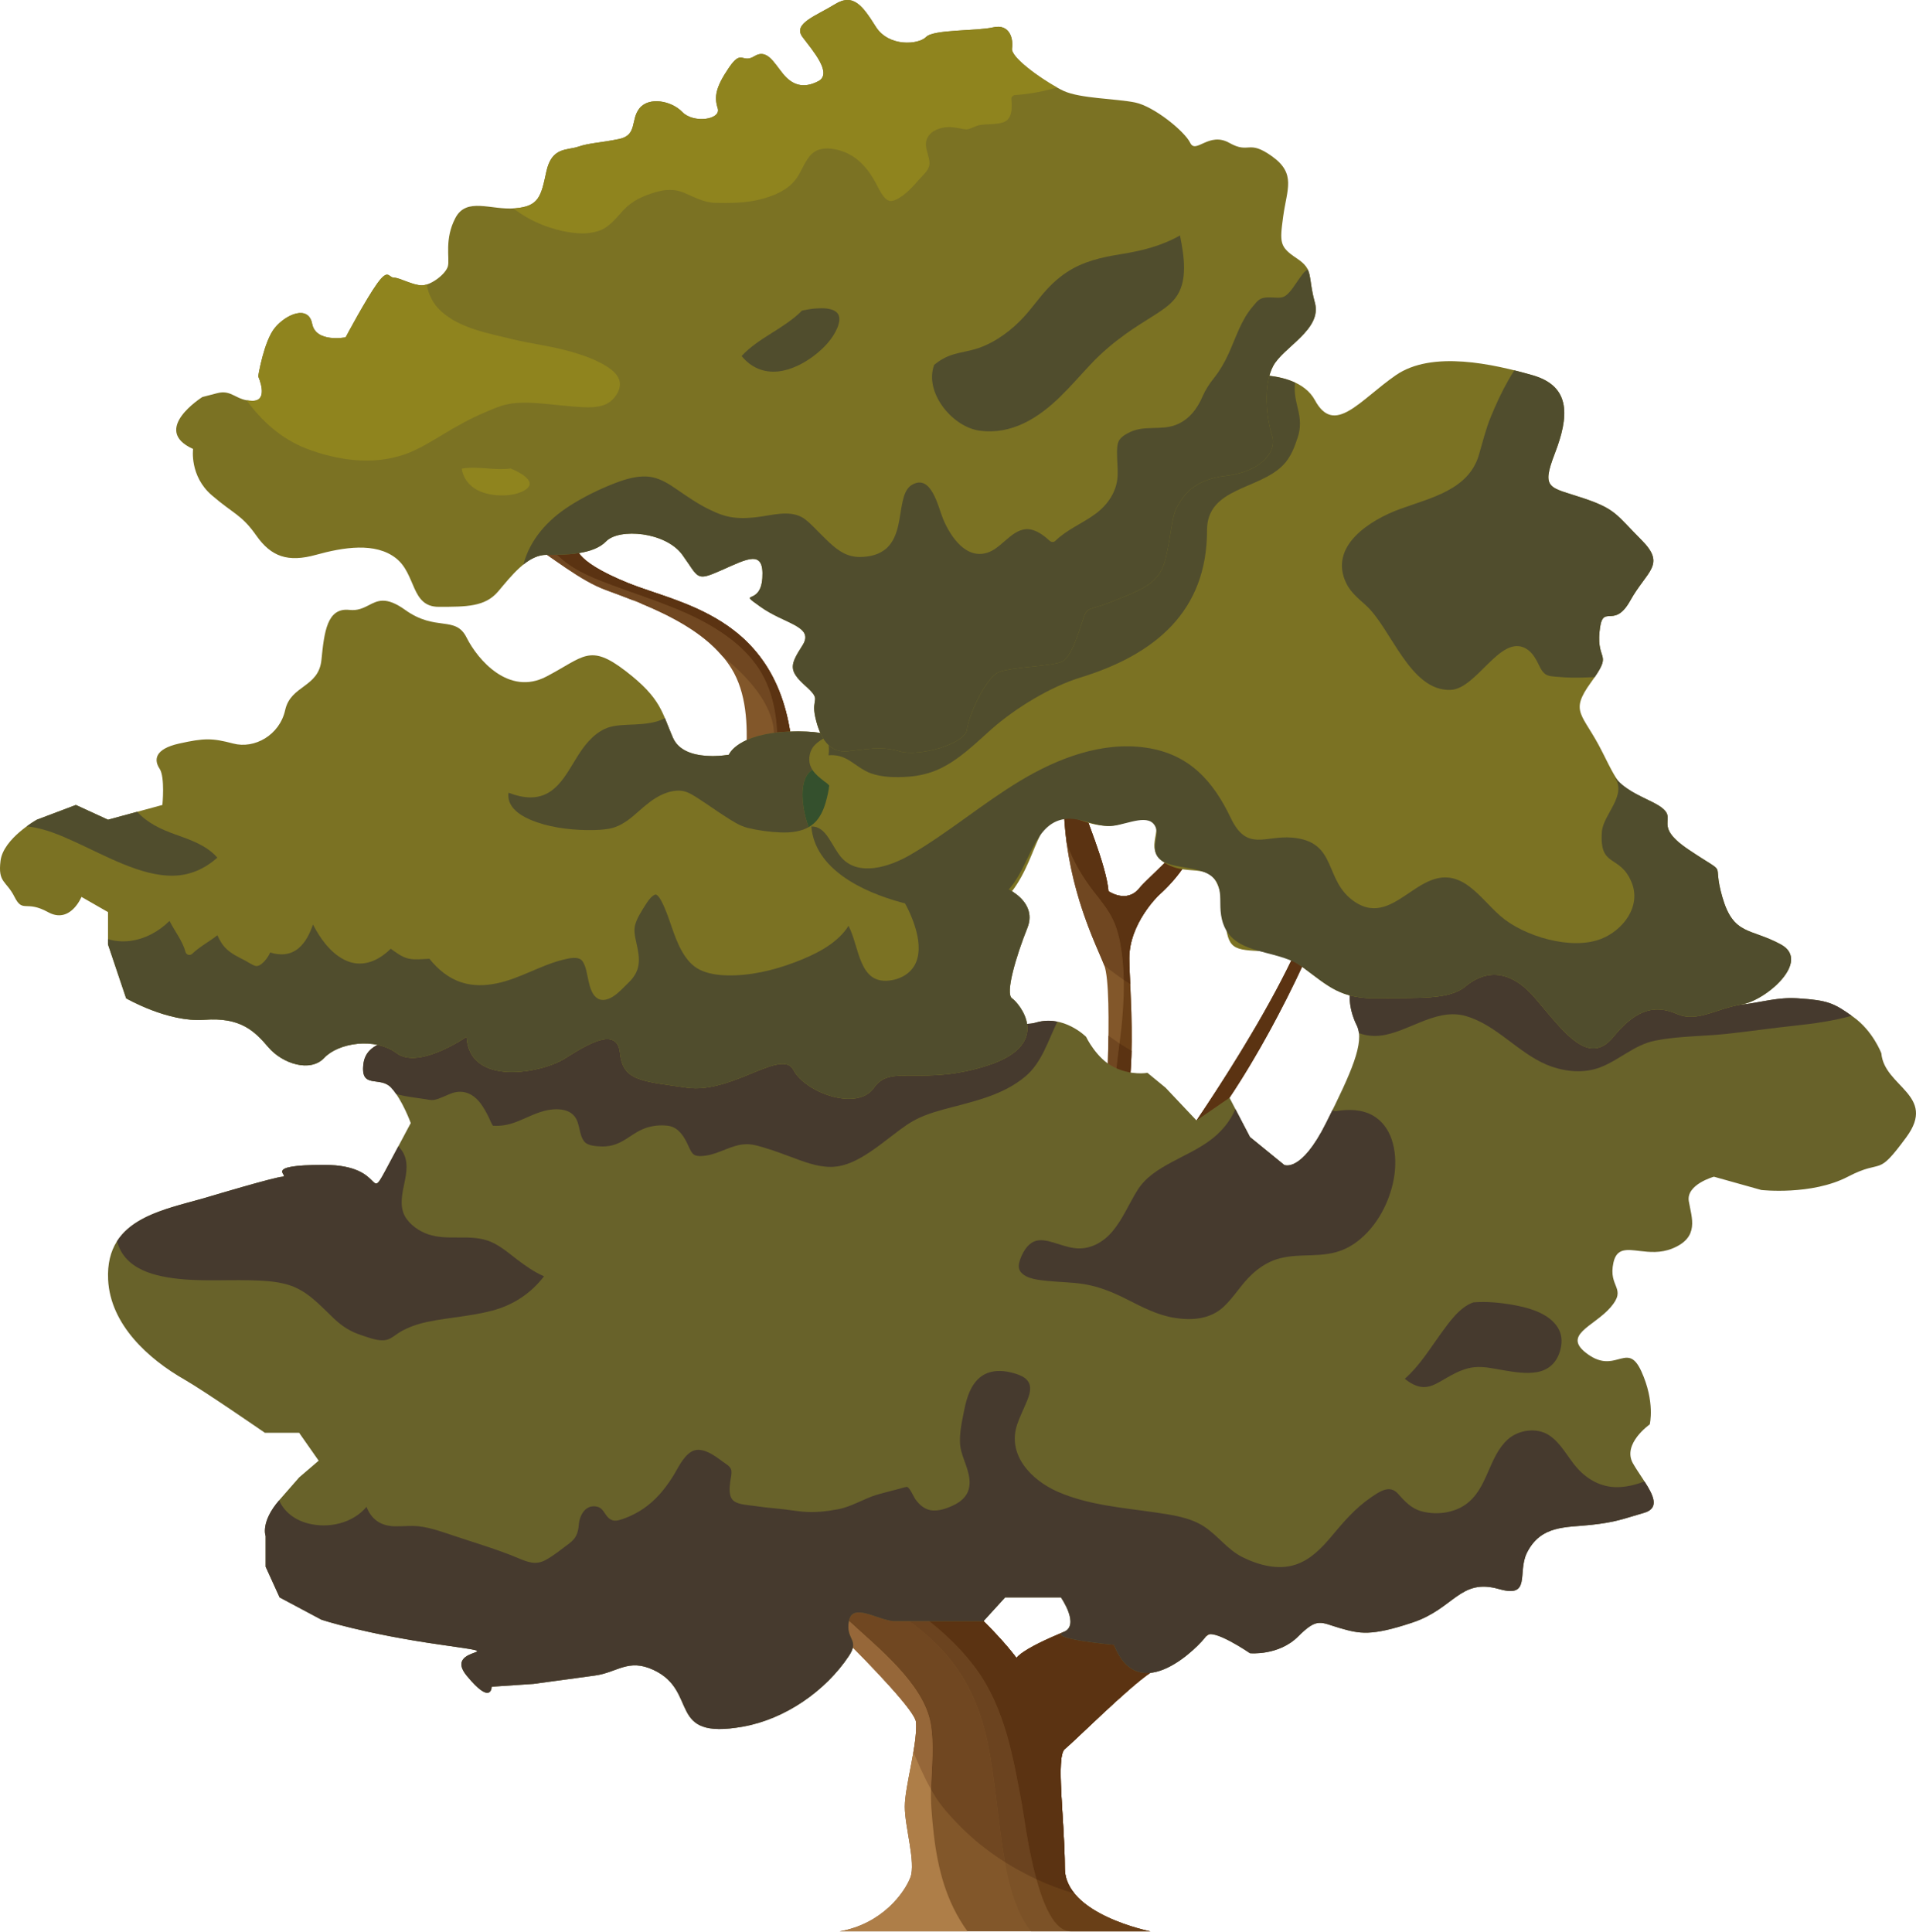 <svg width="240" height="242" viewBox="0 0 240 242" fill="none" xmlns="http://www.w3.org/2000/svg">
<path d="M105.183 241.932H144.097C144.097 241.932 133.38 239.837 133.38 234.01C133.38 228.185 132.214 220.031 133.38 219.096C134.544 218.164 141.301 211.405 144.097 209.543C146.896 207.678 152.952 203.718 152.952 203.718L147.827 199.29C147.827 199.29 129.65 204.884 127.321 207.678C127.321 207.678 116.834 193.23 98.424 189.504L94.464 194.397C94.464 194.397 114.503 213.036 114.738 215.716C114.969 218.396 113.337 223.757 113.337 226.317C113.337 228.884 114.738 233.31 114.038 235.178C113.337 237.037 110.543 240.998 105.183 241.932Z" fill="#82572A"/>
<path d="M144.097 209.543C146.896 207.678 152.952 203.718 152.952 203.718L147.827 199.29C147.827 199.29 129.65 204.884 127.321 207.678C127.321 207.678 116.834 193.23 98.425 189.504L97.398 190.772C98.979 192.588 102.408 196.063 107.824 199.227C115.594 203.773 121.514 207.796 123.709 218.277C125.453 226.613 125.137 237.031 129.147 241.932H144.097C144.097 241.932 133.38 239.837 133.38 234.01C133.38 228.185 132.214 220.031 133.38 219.096C134.545 218.164 141.301 211.405 144.097 209.543Z" fill="#7C5227"/>
<path d="M105.183 241.933H121.185C120.521 241.01 119.929 240.025 119.422 238.986C117.519 235.069 116.986 230.859 116.67 226.574C116.411 223.063 117.17 219.343 116.563 215.89C115.684 210.898 109.878 206.341 106.359 203.07C102.767 199.724 99.032 196.538 95.402 193.236L94.464 194.398C94.464 194.398 114.503 213.037 114.738 215.717C114.969 218.397 113.337 223.758 113.337 226.318C113.337 228.885 114.738 233.311 114.038 235.179C113.337 237.038 110.543 240.999 105.183 241.933Z" fill="#AE7E48"/>
<path d="M103.07 194.579C109.882 198.654 117.494 202.517 122.292 209.069C125.877 213.977 126.934 220.161 128.006 225.992C128.455 228.428 130 241.932 134.118 241.932H144.097C144.097 241.932 133.379 239.837 133.379 234.01C133.379 228.185 132.213 220.031 133.379 219.096C134.544 218.164 141.301 211.405 144.097 209.543C146.896 207.678 152.952 203.718 152.952 203.718L147.827 199.29C147.827 199.29 129.649 204.884 127.32 207.678C127.32 207.678 116.834 193.23 98.424 189.504L97.981 190.049C99.223 191.984 101.118 193.406 103.07 194.579Z" fill="#693F17"/>
<path d="M93.046 101.536C92.361 101.206 93.426 95.027 93.468 94.293C93.67 90.803 93.514 86.793 91.615 83.728C88.398 78.537 81.375 75.93 75.921 73.921C69.278 71.476 63.336 63.082 50.403 62.383C37.469 61.682 37.469 61.682 37.469 61.682C37.469 61.682 53.199 59.066 59.841 62.559C66.483 66.052 70.501 66.575 69.103 64.659C67.705 62.736 63.684 54.826 63.511 50.125C65.413 55.333 67.736 60.59 71.495 64.692C72.191 65.456 72.757 67.31 72.249 68.328C72.249 68.328 71.374 70.076 78.716 73.047C86.055 76.016 100.386 77.593 99.337 99.435C99.337 99.435 100.386 105.028 93.046 101.536Z" fill="#82572A"/>
<path d="M138.313 142.925C138.313 142.925 139.536 124.052 138.313 120.904C137.089 117.759 131.497 107.271 133.769 93.292C133.769 93.292 134.468 97.16 135.168 99.681C135.866 102.201 138.527 108.148 138.856 111.642C138.856 111.642 141.109 113.213 142.682 111.294C144.256 109.371 150.023 105.2 151.071 99.681C151.071 99.681 151.771 106.223 145.13 112.165C145.13 112.165 141.458 115.658 141.458 120.027C141.458 124.399 143.206 140.825 138.313 142.925Z" fill="#82572A"/>
<path d="M146.001 145.924C146.001 145.924 160.167 126.526 164.58 113.594C164.58 113.594 166.421 110.799 166.052 113.594C165.684 116.388 156.303 137.184 147.29 145.924C147.29 145.924 146.001 149.246 146.001 145.924Z" fill="#693F17"/>
<path d="M78.715 73.047C71.373 70.076 72.249 68.328 72.249 68.328C72.757 67.31 72.19 65.456 71.494 64.692C67.736 60.59 65.412 55.333 63.51 50.125C63.684 54.826 67.704 62.736 69.102 64.659C70.032 65.933 68.56 66.121 65.53 65.092C67.179 66.622 68.543 68.438 70.239 69.928C72.216 71.662 74.682 72.568 77.118 73.466C81.876 75.23 86.875 76.663 91.035 79.679C92.924 81.047 94.572 82.713 95.652 84.795C96.609 86.633 97.087 88.658 97.275 90.712C97.64 94.696 97.006 98.679 96.766 102.662C99.956 102.816 99.337 99.435 99.337 99.435C100.386 77.593 86.054 76.016 78.715 73.047Z" fill="#693F17"/>
<path d="M151.07 99.681C150.022 105.2 144.255 109.371 142.682 111.294C141.109 113.213 138.855 111.642 138.855 111.642C138.526 108.148 135.865 102.201 135.168 99.681C134.467 97.16 133.768 93.292 133.768 93.292C133.034 97.821 133.129 101.974 133.627 105.644C134.379 107.812 135.586 109.842 136.979 111.646C137.861 112.786 138.81 113.917 139.43 115.226C140 116.427 140.289 117.765 140.479 119.072C140.911 122.06 140.811 125.111 140.534 128.109C140.407 129.463 140.209 130.813 140.041 132.161C139.823 133.896 139.716 135.647 139.47 137.383C139.222 139.141 138.861 140.881 138.335 142.561C138.321 142.788 138.313 142.925 138.313 142.925C143.206 140.825 141.458 124.399 141.458 120.027C141.458 115.658 145.129 112.165 145.129 112.165C151.771 106.223 151.07 99.681 151.07 99.681Z" fill="#693F17"/>
<path d="M134.601 237.198C134.597 237.198 134.596 237.198 134.593 237.198C133.874 236.315 133.41 235.297 133.381 234.126C133.41 235.297 133.878 236.315 134.601 237.198ZM133.381 234.12C133.381 234.103 133.38 234.084 133.38 234.067C133.38 234.084 133.381 234.103 133.381 234.12ZM133.38 234.063C133.38 234.046 133.38 234.029 133.38 234.012C133.38 234.029 133.38 234.046 133.38 234.063Z" fill="#C4BFAA"/>
<path d="M114.406 219.512C114.627 218.228 114.785 217.008 114.755 216.06C114.756 216.134 114.759 216.208 114.759 216.286C114.759 217.196 114.61 218.324 114.406 219.512ZM114.755 216.051C114.755 216.037 114.755 216.019 114.755 216.007C114.755 216.019 114.755 216.037 114.755 216.051ZM114.755 216.002C114.752 215.99 114.752 215.973 114.752 215.963C114.752 215.973 114.752 215.99 114.755 216.002ZM114.751 215.952C114.751 215.94 114.751 215.922 114.749 215.91C114.751 215.922 114.751 215.94 114.751 215.952ZM114.749 215.905C114.749 215.889 114.748 215.878 114.748 215.866C114.748 215.878 114.749 215.889 114.749 215.905ZM114.748 215.855C114.745 215.843 114.745 215.825 114.744 215.814C114.745 215.825 114.745 215.843 114.748 215.855ZM114.744 215.808C114.744 215.792 114.742 215.781 114.742 215.77C114.742 215.781 114.744 215.792 114.744 215.808Z" fill="#C4BFAA"/>
<path d="M125.885 233.26C123.74 231.907 121.748 230.318 119.987 228.491C118.995 227.462 118.041 226.414 117.259 225.21C117.036 224.867 116.825 224.514 116.623 224.163C116.684 221.391 117.031 218.555 116.563 215.889C115.683 210.898 109.877 206.34 106.358 203.069C106.35 203.062 106.343 203.052 106.334 203.045C106.489 202.256 106.952 201.988 107.574 201.988C108.764 201.988 110.551 202.962 111.922 203.073H113.871C118.614 206.528 122.127 210.727 123.708 218.278C124.709 223.063 125.032 228.538 125.885 233.26Z" fill="#704721"/>
<path d="M129.828 235.405C128.763 234.91 127.728 234.364 126.723 233.772C126.442 233.606 126.163 233.437 125.886 233.26C125.033 228.538 124.71 223.063 123.709 218.278C122.127 210.727 118.615 206.528 113.872 203.073H116.401C118.605 204.827 120.62 206.79 122.293 209.07C125.877 213.977 126.935 220.161 128.007 225.993C128.242 227.27 128.779 231.588 129.828 235.405Z" fill="#6B431F"/>
<path d="M116.623 224.162C116.131 223.288 115.694 222.391 115.28 221.482C114.983 220.825 114.696 220.172 114.407 219.511C114.61 218.323 114.76 217.195 114.76 216.285C114.76 216.207 114.757 216.133 114.756 216.059V216.05C114.756 216.036 114.756 216.018 114.756 216.006V216.001C114.753 215.989 114.753 215.972 114.753 215.962C114.751 215.957 114.751 215.957 114.751 215.951C114.751 215.94 114.751 215.921 114.75 215.91C114.75 215.904 114.75 215.904 114.75 215.904C114.75 215.888 114.749 215.877 114.749 215.865C114.749 215.86 114.749 215.86 114.749 215.854C114.746 215.843 114.746 215.824 114.744 215.813C114.744 215.807 114.744 215.807 114.744 215.807C114.744 215.791 114.743 215.78 114.743 215.769C114.743 215.761 114.74 215.761 114.74 215.757C114.74 215.744 114.739 215.727 114.739 215.716C114.686 215.131 113.694 213.788 112.172 212.047C110.742 210.407 108.85 208.417 106.832 206.374C107.061 205.276 105.987 204.939 106.329 203.072C106.332 203.061 106.333 203.055 106.335 203.044C106.343 203.051 106.35 203.061 106.359 203.068C109.878 206.34 115.684 210.897 116.564 215.888C117.032 218.555 116.685 221.391 116.623 224.162Z" fill="#966739"/>
<path d="M134.592 237.197C132.962 236.72 131.368 236.116 129.827 235.405C128.778 231.588 128.241 227.27 128.007 225.993C126.935 220.161 125.877 213.977 122.292 209.07C120.619 206.79 118.605 204.827 116.401 203.073H123.202C125.904 205.726 127.32 207.679 127.32 207.679C128.065 206.783 130.428 205.607 133.3 204.411C133.278 204.424 133.254 204.433 133.231 204.439C131.131 205.288 139.535 206.044 139.535 206.044C140.562 208.667 142.069 209.578 143.663 209.578C143.799 209.578 143.933 209.572 144.07 209.561C141.257 211.45 134.54 218.17 133.379 219.097C132.991 219.405 132.863 220.509 132.861 222.062C132.858 225.187 133.379 230.12 133.379 234.011C133.379 234.028 133.379 234.045 133.379 234.062V234.066C133.379 234.083 133.381 234.102 133.381 234.119C133.381 234.125 133.381 234.125 133.381 234.125C133.409 235.296 133.873 236.314 134.592 237.197Z" fill="#5B3312"/>
<path d="M151.093 204.936C151.163 204.827 151.269 204.759 151.407 204.73C151.306 204.792 151.201 204.86 151.093 204.936Z" fill="#5B3312"/>
<path d="M90.498 82.194C90.485 82.183 90.471 82.172 90.458 82.162C87.959 79.225 84.185 77.222 80.462 75.668C80.458 75.668 80.455 75.668 80.451 75.663C84.191 77.222 87.996 79.232 90.498 82.194ZM79.291 75.197C78.133 74.736 76.997 74.316 75.921 73.922C69.278 71.476 63.336 63.082 50.403 62.383C37.469 61.682 37.469 61.682 37.469 61.682C37.469 61.682 37.469 61.682 50.403 62.383C63.336 63.082 69.278 71.476 75.921 73.922C76.997 74.316 78.135 74.736 79.292 75.197H79.291ZM65.537 65.096C65.52 65.092 65.5 65.079 65.483 65.075C65.5 65.079 65.52 65.092 65.537 65.096ZM65.467 65.069C65.436 65.056 65.401 65.045 65.369 65.034C65.401 65.045 65.436 65.056 65.467 65.069ZM65.315 65.017C65.285 65.004 65.256 65.001 65.229 64.99C65.256 65.001 65.285 65.004 65.315 65.017ZM64.103 64.557C64.005 64.518 63.907 64.477 63.806 64.436C63.907 64.477 64.005 64.521 64.103 64.557ZM63.793 64.43C63.101 64.147 62.352 63.809 61.556 63.423C62.352 63.809 63.101 64.147 63.793 64.43ZM61.343 63.321C61.301 63.305 61.26 63.283 61.22 63.264C61.26 63.283 61.301 63.305 61.343 63.321ZM61.017 63.161C60.974 63.139 60.928 63.117 60.886 63.095C60.928 63.117 60.974 63.139 61.017 63.161ZM60.883 63.095C60.675 62.992 60.466 62.883 60.252 62.774C60.466 62.883 60.675 62.992 60.883 63.095ZM60.169 62.73C60.15 62.717 60.13 62.712 60.111 62.7C60.13 62.712 60.15 62.717 60.169 62.73ZM59.841 62.559C59.808 62.541 59.775 62.525 59.742 62.508C59.775 62.525 59.808 62.541 59.841 62.559ZM37.506 61.677C38 61.597 43.389 60.744 49.062 60.744C43.389 60.744 38 61.597 37.506 61.677ZM49.12 60.744C49.113 60.744 49.105 60.744 49.098 60.744C49.105 60.744 49.113 60.744 49.12 60.744Z" fill="#DCD0C9"/>
<path d="M96.95 91.8C96.916 91.082 96.772 90.365 96.524 89.664C95.774 87.555 94.32 85.751 92.744 84.192C92.032 83.487 91.274 82.827 90.498 82.194C87.996 79.232 84.191 77.222 80.451 75.663C80.189 75.522 79.928 75.378 79.666 75.236C79.585 75.19 79.508 75.174 79.433 75.174C79.385 75.174 79.338 75.18 79.292 75.197C78.135 74.736 76.997 74.316 75.921 73.922C69.278 71.476 63.336 63.082 50.403 62.383C37.469 61.682 37.469 61.682 37.469 61.682C37.469 61.682 37.482 61.682 37.506 61.677C38 61.597 43.389 60.744 49.062 60.744C49.074 60.744 49.086 60.744 49.098 60.744C49.105 60.744 49.113 60.744 49.12 60.744C53.04 60.744 57.089 61.153 59.742 62.508C59.775 62.525 59.808 62.541 59.841 62.559C59.93 62.605 60.021 62.656 60.111 62.7C60.13 62.712 60.15 62.717 60.169 62.73C60.197 62.747 60.224 62.759 60.252 62.774C60.466 62.883 60.675 62.992 60.883 63.095C60.884 63.095 60.884 63.095 60.886 63.095C60.928 63.117 60.974 63.139 61.017 63.161C61.085 63.197 61.152 63.23 61.22 63.264C61.26 63.283 61.301 63.305 61.343 63.321C61.414 63.357 61.486 63.389 61.556 63.423C62.352 63.809 63.101 64.147 63.793 64.43C63.8 64.436 63.801 64.436 63.806 64.436C63.907 64.477 64.005 64.518 64.103 64.557C64.497 64.716 64.872 64.857 65.229 64.99C65.256 65.001 65.285 65.004 65.315 65.017C65.333 65.022 65.35 65.028 65.369 65.034C65.401 65.045 65.436 65.056 65.467 65.069C65.473 65.075 65.477 65.075 65.483 65.075C65.5 65.079 65.52 65.092 65.537 65.096C67.184 66.628 68.546 68.438 70.239 69.928C72.216 71.662 74.682 72.568 77.118 73.466C81.876 75.23 86.876 76.664 91.036 79.679C92.925 81.047 94.572 82.713 95.653 84.796C96.609 86.633 97.088 88.658 97.276 90.712C97.307 91.06 97.333 91.408 97.35 91.754C97.215 91.771 97.082 91.783 96.95 91.8Z" fill="#704721"/>
<path d="M97.349 91.754C97.332 91.408 97.306 91.059 97.275 90.712C97.087 88.658 96.609 86.633 95.652 84.795C94.572 82.713 92.924 81.047 91.035 79.679C86.875 76.663 81.876 75.23 77.118 73.466C74.682 72.568 72.216 71.662 70.239 69.928C68.546 68.438 67.183 66.628 65.536 65.096C66.846 65.539 67.861 65.757 68.522 65.757C69.386 65.757 69.631 65.381 69.102 64.659C67.704 62.736 63.684 54.826 63.51 50.125C65.412 55.333 67.736 60.59 71.494 64.692C72.007 65.257 72.447 66.405 72.442 67.378C72.442 67.731 72.382 68.055 72.249 68.328C72.249 68.328 72.216 68.391 72.216 68.516C72.217 69.046 72.794 70.65 78.715 73.047C85.063 75.618 96.642 77.143 98.977 91.642C98.975 91.642 98.975 91.642 98.972 91.642C98.388 91.657 97.85 91.697 97.349 91.754Z" fill="#5B3312"/>
<path d="M138.322 120.929C138.321 120.929 138.321 120.929 138.321 120.929L138.312 120.904C137.369 118.477 133.826 111.688 133.297 102.293C133.826 111.688 137.369 118.477 138.312 120.904C138.317 120.91 138.318 120.922 138.322 120.929Z" fill="#DCD0C9"/>
<path d="M140.765 122.744C139.925 122.179 139.114 121.572 138.322 120.929C138.318 120.922 138.317 120.91 138.312 120.904C137.369 118.477 133.826 111.688 133.297 102.293C133.3 102.293 133.301 102.293 133.303 102.293C133.369 103.449 133.482 104.569 133.627 105.644C134.379 107.813 135.586 109.843 136.978 111.646C137.861 112.787 138.809 113.917 139.43 115.227C139.999 116.427 140.288 117.765 140.479 119.072C140.654 120.292 140.743 121.514 140.765 122.744Z" fill="#704721"/>
<path d="M141.573 123.273C141.301 123.103 141.032 122.926 140.766 122.744C140.743 121.514 140.655 120.292 140.479 119.072C140.289 117.765 140 116.427 139.43 115.227C138.809 113.917 137.861 112.787 136.979 111.646C135.586 109.843 134.379 107.813 133.627 105.644C133.482 104.569 133.37 103.449 133.303 102.293C133.832 102.293 134.446 102.417 135.168 102.685C135.586 102.84 135.976 102.964 136.338 103.066C137.363 105.844 138.634 109.297 138.855 111.642C138.855 111.642 139.725 112.246 140.758 112.246C141.391 112.246 142.084 112.022 142.682 111.295C143.293 110.543 144.538 109.457 145.894 108.086C145.928 108.109 145.965 108.131 146.002 108.153C146.724 108.574 147.424 108.779 148.086 108.889C147.314 109.969 146.345 111.078 145.129 112.166C145.129 112.166 141.457 115.658 141.457 120.028C141.457 120.04 141.457 120.052 141.457 120.063C141.457 120.063 141.457 120.069 141.457 120.074C141.457 120.08 141.457 120.086 141.457 120.097V120.103C141.457 120.113 141.457 120.124 141.457 120.137C141.457 120.137 141.457 120.143 141.457 120.148C141.457 120.154 141.457 120.166 141.457 120.171C141.457 120.177 141.457 120.177 141.46 120.183C141.46 120.187 141.46 120.195 141.46 120.204C141.46 120.228 141.46 120.245 141.46 120.268C141.46 120.274 141.46 120.274 141.46 120.281C141.46 120.284 141.46 120.292 141.46 120.301C141.46 120.301 141.46 120.301 141.46 120.308C141.472 121.053 141.519 122.072 141.573 123.273Z" fill="#5B3312"/>
<path d="M138.769 133.223C138.767 133.223 138.767 133.223 138.767 133.223C138.801 132.068 138.828 130.884 138.844 129.736C138.831 130.892 138.804 132.068 138.769 133.223Z" fill="#DCD0C9"/>
<path d="M139.857 133.838C139.75 133.792 139.643 133.741 139.536 133.69C139.266 133.559 139.01 133.399 138.769 133.223C138.805 132.068 138.832 130.892 138.844 129.736C139.297 130.071 139.758 130.395 140.23 130.707C140.167 131.193 140.102 131.675 140.042 132.161C139.972 132.716 139.914 133.281 139.857 133.838Z" fill="#704721"/>
<path d="M141.605 134.356C141.074 134.265 140.479 134.111 139.855 133.838C139.912 133.281 139.971 132.716 140.041 132.161C140.1 131.675 140.166 131.192 140.229 130.707C140.721 131.033 141.224 131.339 141.738 131.637C141.716 132.558 141.673 133.468 141.605 134.356Z" fill="#5B3312"/>
<path d="M149.878 140.353C153.309 135.266 158.299 127.457 161.79 120.232C162.187 120.464 162.623 120.756 163.103 121.108H163.106C160.888 125.889 157.625 132.101 154.011 137.517H154.01L149.878 140.353Z" fill="#5B3312"/>
<path d="M139.536 206.044C139.536 206.044 131.132 205.288 133.232 204.438C135.331 203.597 132.895 200.105 132.895 200.105H125.903L123.2 203.073H111.923C109.824 202.898 106.762 200.717 106.329 203.073C105.896 205.431 107.726 205.351 106.329 207.444C103.398 211.847 98.334 215.348 93.088 216.286C83.388 218.023 87.622 211.883 81.862 209.19C78.695 207.711 77.331 209.511 74.52 209.891L66.831 210.937L61.589 211.29C61.589 211.29 61.589 213.736 58.441 209.891C55.298 206.044 65.083 207.443 55.298 206.044C45.51 204.65 40.266 202.898 40.266 202.898L35.024 200.105L33.274 196.256V192.417C33.274 192.417 32.577 190.664 35.024 187.87C37.47 185.071 37.47 185.071 37.47 185.071L39.917 182.976L37.47 179.483H33.183C33.183 179.483 25.586 174.238 23.138 172.837C18.566 170.225 13.817 165.924 13.544 160.296C13.159 152.331 20.894 151.551 26.634 149.77C26.634 149.77 34.323 147.476 35.373 147.404C36.422 147.324 32.577 145.923 40.616 145.923C48.655 145.923 45.859 151.169 48.655 145.923C51.451 140.682 51.451 140.682 51.451 140.682C51.451 140.682 50.404 137.771 49.004 136.255C47.606 134.737 45.16 136.49 45.51 133.342C45.859 130.201 49.689 130.947 46.925 129.883C45.046 129.155 50.855 122.037 51.433 121.304C54.3 117.626 56.837 115.037 61.713 114.469C67.298 113.814 73.02 114.713 78.205 116.87C83.6 119.118 88.777 124.972 95.008 122.878C99.412 121.406 103.656 115.437 108.785 117.656C112.085 119.078 112.652 123.657 116.115 125.058C116.117 125.058 126.255 129.148 129.748 128.097C133.243 127.049 136.042 129.877 136.042 129.877C136.042 129.877 137.335 132.607 139.536 133.689C141.736 134.77 143.732 134.39 143.732 134.39L146.002 136.255L149.877 140.359L154.01 137.518L156.574 142.431L160.858 145.923C160.858 145.923 162.955 146.976 166.102 140.682C169.248 134.39 170.995 130.542 169.948 128.45C168.899 126.349 167.85 121.809 172.741 121.109C174.77 120.818 175.479 121.548 175.909 122.28C176.518 123.311 176.578 124.346 179.034 122.504C183.23 119.356 183.577 118.308 186.728 118.308C188.78 118.308 194.256 116.381 194.368 120.195C194.39 120.921 194.106 121.763 194.595 122.304C194.885 122.622 195.355 122.702 195.788 122.754C198.518 123.05 202.143 123.651 203.846 121.116C205.537 118.611 211.402 124.154 213.055 124.945C215.954 126.338 218.22 125.899 220.636 125.461C222.044 125.206 223.505 124.95 225.175 125.058C229.02 125.303 229.718 125.649 232.165 127.403C234.611 129.148 235.66 131.943 235.66 131.943C236.009 136.137 242.652 137.183 238.806 142.431C234.963 147.67 236.009 145.032 231.465 147.404C226.922 149.77 220.631 149.069 220.631 149.069L214.688 147.404C214.688 147.404 211.192 148.37 211.542 150.469C211.892 152.563 212.941 155.01 209.445 156.411C207.997 156.99 206.61 156.848 205.434 156.711C203.764 156.512 202.513 156.314 202.103 158.156C201.405 161.304 203.853 161.304 201.756 163.75C199.656 166.197 195.463 167.244 198.958 169.69C200.538 170.799 201.69 170.551 202.641 170.293C203.792 169.993 204.643 169.684 205.601 171.791C207.348 175.636 206.647 178.431 206.647 178.431C206.647 178.431 203.152 180.878 204.552 183.324C205.95 185.771 208.744 188.684 205.95 189.504C203.152 190.317 202.453 190.664 199.307 191.017C196.162 191.363 193.016 191.017 191.265 194.515C190.032 197.007 191.853 200.217 187.774 199.057C182.879 197.657 182.18 201.503 176.937 203.25C171.694 204.998 170.297 204.65 167.85 203.95C165.401 203.249 165.052 202.55 162.606 204.998C160.161 207.443 156.574 207.096 156.574 207.096C156.574 207.096 151.812 203.825 151.093 204.935C150.372 206.044 142.682 214.085 139.536 206.044Z" fill="#68622A"/>
<path d="M49.64 137.063H49.639C49.437 136.767 49.224 136.494 49.004 136.255C47.7 134.838 45.48 136.267 45.475 133.907C45.48 136.267 47.7 134.838 49.004 136.255C49.227 136.494 49.438 136.767 49.64 137.063ZM128.651 128.262C129.029 128.244 129.374 128.2 129.673 128.12C129.374 128.2 129.031 128.244 128.651 128.262ZM129.697 128.111C129.703 128.111 129.705 128.108 129.711 128.108C129.705 128.108 129.703 128.111 129.697 128.111Z" fill="#C4CA99"/>
<path d="M104.033 146.174C102.256 146.174 100.508 145.456 98.866 144.847C97.949 144.512 97.035 144.165 96.101 143.881C95.298 143.631 94.387 143.328 93.533 143.328C93.503 143.328 93.469 143.328 93.436 143.335C91.627 143.379 90.116 144.546 88.351 144.767C88.157 144.791 87.931 144.82 87.703 144.82C87.342 144.82 86.98 144.751 86.759 144.491C86.432 144.096 86.247 143.563 86.022 143.107C85.502 142.076 84.799 141.127 83.569 141.007C83.334 140.983 83.102 140.973 82.871 140.973C81.876 140.973 80.935 141.195 80.028 141.678C79.056 142.202 78.199 142.947 77.154 143.328C76.623 143.523 76.072 143.614 75.514 143.614C75.42 143.614 75.327 143.614 75.232 143.608C74.617 143.573 73.612 143.534 73.193 143.004C72.48 142.11 72.691 140.751 71.962 139.835C71.441 139.175 70.574 138.953 69.708 138.953C69.181 138.953 68.653 139.038 68.206 139.154C66.74 139.521 65.436 140.342 63.988 140.768C63.39 140.939 62.791 141.03 62.18 141.03C62.033 141.03 61.884 141.024 61.734 141.013C61.542 140.728 61.381 140.29 61.23 139.978C60.926 139.363 60.6 138.753 60.184 138.201C59.509 137.314 58.646 136.762 57.633 136.762C57.322 136.762 56.996 136.814 56.659 136.923C55.897 137.177 55.182 137.622 54.392 137.777C54.293 137.794 54.196 137.798 54.103 137.798C53.826 137.798 53.564 137.73 53.276 137.688C52.752 137.606 52.228 137.536 51.706 137.462C50.998 137.36 50.309 137.229 49.64 137.064C49.438 136.767 49.227 136.494 49.004 136.255C47.7 134.838 45.48 136.268 45.475 133.907C45.475 133.735 45.486 133.554 45.51 133.342C45.677 131.846 46.631 131.231 47.285 130.883C48.158 131.071 48.991 131.413 49.704 131.943C50.26 132.351 50.94 132.519 51.676 132.519C54.626 132.519 58.441 129.877 58.441 129.877C58.629 133.228 61.274 134.293 64.137 134.293C66.666 134.293 69.364 133.463 70.676 132.643C72.436 131.545 74.607 130.167 76.066 130.167C76.927 130.167 77.538 130.646 77.668 131.943C78.017 135.438 80.464 135.438 86.055 136.255C86.428 136.306 86.802 136.329 87.178 136.329C89.265 136.329 91.399 135.567 93.297 134.806C95.197 134.037 96.863 133.275 98.02 133.275C98.635 133.275 99.108 133.49 99.394 134.043C100.371 135.926 103.655 137.65 106.333 137.65C107.632 137.65 108.79 137.242 109.475 136.255C110.443 134.855 111.779 134.726 113.75 134.726C113.985 134.726 114.23 134.726 114.482 134.726C114.733 134.732 114.99 134.732 115.26 134.732C117.396 134.732 120.141 134.618 123.709 133.467C128.034 132.075 128.918 130.006 128.651 128.262C129.031 128.244 129.374 128.2 129.673 128.12C129.681 128.12 129.688 128.112 129.697 128.112C129.703 128.112 129.705 128.109 129.711 128.109C129.724 128.109 129.737 128.103 129.748 128.097C130.289 127.938 130.813 127.868 131.311 127.868C131.707 127.868 132.087 127.909 132.45 127.982L132.379 128.124C131.263 130.429 130.477 133.114 128.461 134.823C125.544 137.291 121.749 138.003 118.168 138.98C116.534 139.43 114.996 139.942 113.592 140.91C112.046 141.969 110.623 143.198 109.068 144.245C107.613 145.223 105.959 146.138 104.161 146.174C104.118 146.174 104.077 146.174 104.033 146.174Z" fill="#463A2E"/>
<path d="M170.222 129.415C170.222 129.415 170.221 129.415 170.218 129.41C170.175 129.057 170.09 128.731 169.948 128.449C169.474 127.504 169.001 126.059 169.072 124.692C169.001 126.059 169.474 127.504 169.948 128.449C170.09 128.74 170.181 129.057 170.222 129.415ZM218.05 125.848C218.806 125.784 219.549 125.655 220.304 125.518C219.549 125.655 218.806 125.784 218.05 125.848ZM220.636 125.46C220.715 125.446 220.795 125.433 220.873 125.416C220.795 125.433 220.715 125.446 220.636 125.46ZM220.983 125.399C222.039 125.211 223.131 125.034 224.324 125.027C223.131 125.034 222.039 125.211 220.983 125.399ZM225.432 125.074C225.428 125.074 225.426 125.074 225.422 125.074C225.426 125.074 225.428 125.074 225.432 125.074ZM225.392 125.068C225.321 125.063 225.247 125.063 225.174 125.057C225.247 125.063 225.321 125.063 225.392 125.068ZM225.174 125.057C225.132 125.051 225.089 125.051 225.046 125.046C225.089 125.051 225.132 125.051 225.174 125.057ZM224.396 125.027C224.394 125.027 224.39 125.027 224.386 125.027C224.39 125.027 224.394 125.027 224.396 125.027Z" fill="#C4CA99"/>
<path d="M197.682 134.191C196.317 134.191 194.937 133.879 193.713 133.361C190.092 131.819 187.454 128.403 183.646 127.289C183.094 127.124 182.546 127.055 182.002 127.055C180.123 127.055 178.303 127.891 176.558 128.614C175.338 129.115 174.068 129.621 172.744 129.747C172.566 129.759 172.389 129.769 172.214 129.769C171.518 129.769 170.856 129.645 170.222 129.416C170.181 129.058 170.09 128.741 169.948 128.45C169.474 127.505 169.001 126.06 169.072 124.693C169.972 124.934 171.01 125.063 172.301 125.063C172.445 125.063 172.591 125.058 172.741 125.058C177.634 124.95 181.481 125.303 183.576 123.554C184.563 122.73 185.783 122.109 187.161 122.109C188.711 122.109 190.465 122.895 192.318 125.063C194.882 128.062 197.259 131.333 199.585 131.333C200.43 131.333 201.267 130.906 202.102 129.877C204.172 127.329 205.941 126.452 207.603 126.452C208.468 126.452 209.306 126.691 210.142 127.05C210.683 127.283 211.224 127.374 211.771 127.374C213.687 127.374 215.687 126.229 218.05 125.849C218.806 125.785 219.549 125.656 220.304 125.519C220.415 125.502 220.525 125.479 220.636 125.461C220.715 125.446 220.795 125.434 220.873 125.417C220.909 125.411 220.946 125.405 220.983 125.4C222.039 125.212 223.131 125.035 224.324 125.028C224.346 125.028 224.364 125.028 224.386 125.028C224.39 125.028 224.394 125.028 224.396 125.028C224.609 125.028 224.827 125.035 225.046 125.046C225.089 125.052 225.132 125.052 225.174 125.058C225.247 125.064 225.321 125.064 225.392 125.069C225.402 125.069 225.412 125.069 225.422 125.075C225.426 125.075 225.428 125.075 225.432 125.075C228.934 125.308 229.729 125.673 231.944 127.243C229.609 127.897 227.206 128.227 224.8 128.485C221.962 128.785 219.138 129.201 216.303 129.508C213.318 129.827 210.259 129.769 207.306 130.36C204.716 130.879 202.814 132.812 200.398 133.719C199.536 134.043 198.61 134.191 197.682 134.191Z" fill="#463A2E"/>
<path d="M203.001 186.277C200.868 186.436 198.983 185.487 197.578 183.921C196.387 182.595 195.557 180.776 194.03 179.783C192.484 178.778 190.204 179.101 188.861 180.32C186.402 182.55 186.388 186.483 183.574 188.472C182.05 189.548 179.895 189.799 178.111 189.328C176.759 188.969 175.983 188.081 175.084 187.085C174.055 185.954 172.804 186.846 171.743 187.569C169.724 188.946 168.286 190.665 166.732 192.514C165.516 193.953 164.146 195.375 162.313 195.989C160.113 196.731 157.647 196.063 155.639 195.062C153.767 194.13 152.582 192.389 150.869 191.255C149.09 190.072 146.826 189.77 144.748 189.463C140.626 188.861 136.332 188.548 132.476 186.858C129.18 185.407 126.12 182.249 127.419 178.414C127.714 177.543 128.125 176.724 128.478 175.883C128.777 175.176 129.186 174.271 128.981 173.485C128.713 172.473 127.435 172.114 126.55 171.905C125.491 171.649 124.29 171.649 123.307 172.171C121.677 173.047 121.089 175.044 120.758 176.735C120.456 178.277 119.997 180.216 120.402 181.758C120.805 183.303 121.803 184.968 121.33 186.601C121.079 187.46 120.389 188.081 119.61 188.472C118.725 188.922 117.52 189.373 116.516 189.168C115.729 189.002 115.141 188.469 114.681 187.836C114.432 187.495 113.989 186.401 113.646 186.271C113.518 186.221 112.94 186.419 112.742 186.47C112.325 186.574 111.908 186.681 111.495 186.795C110.981 186.93 110.326 187.098 109.886 187.228C108.218 187.722 106.725 188.724 105 189.054C103.516 189.338 102.049 189.497 100.534 189.36C99.519 189.269 98.533 189.081 97.519 188.993C96.477 188.902 95.438 188.781 94.404 188.634C93.682 188.525 92.608 188.491 91.978 188.069C91.248 187.575 91.373 186.408 91.459 185.669C91.513 185.206 91.691 184.627 91.6 184.167C91.501 183.666 90.899 183.37 90.506 183.079C89.5 182.329 87.807 181.043 86.517 181.902C85.469 182.595 84.884 184.023 84.225 185.048C83.246 186.584 82.084 187.978 80.565 189.002C79.659 189.611 78.621 190.118 77.568 190.414C76.973 190.579 76.517 190.477 76.1 190.017C75.704 189.573 75.487 188.916 74.859 188.752C73.409 188.372 72.618 189.725 72.508 190.944C72.409 192.077 72.171 192.707 71.243 193.389C70.312 194.08 69.389 194.847 68.37 195.404C67.09 196.116 66.07 195.666 64.813 195.142C62.279 194.08 59.603 193.3 56.996 192.428C55.553 191.95 54.025 191.382 52.51 191.2C51.499 191.079 50.486 191.211 49.474 191.194C47.617 191.159 46.504 190.276 45.911 188.758C44.183 190.814 41.191 191.5 38.599 190.841C36.858 190.39 35.57 189.333 34.964 187.945C32.593 190.693 33.274 192.417 33.274 192.417V196.257L35.023 200.105L40.267 202.898C40.267 202.898 45.51 204.65 55.298 206.044C65.082 207.444 55.298 206.044 58.441 209.891C61.589 213.736 61.589 211.29 61.589 211.29L66.832 210.937L74.521 209.891C77.33 209.511 78.694 207.711 81.862 209.191C87.622 211.883 83.388 218.023 93.087 216.286C98.334 215.348 103.397 211.847 106.329 207.444C107.727 205.351 105.896 205.431 106.329 203.073C106.762 200.717 109.824 202.898 111.922 203.073H123.199L125.903 200.105H132.894C132.894 200.105 135.33 203.597 133.232 204.438C131.132 205.288 139.536 206.044 139.536 206.044C142.682 214.085 150.371 206.044 151.093 204.935C151.812 203.825 156.574 207.096 156.574 207.096C156.574 207.096 160.16 207.444 162.605 204.998C165.052 202.551 165.401 203.25 167.849 203.95C170.297 204.651 171.695 204.998 176.937 203.25C182.18 201.503 182.879 197.657 187.772 199.057C191.852 200.223 190.031 197.007 191.264 194.516C193.015 191.018 196.162 191.364 199.307 191.018C202.454 190.665 203.152 190.317 205.949 189.504C207.91 188.928 207.118 187.33 205.992 185.578C205.034 185.942 204.043 186.204 203.001 186.277Z" fill="#463A2E"/>
<path d="M15.746 157.571C16.905 158.897 18.609 159.527 20.291 159.88C23.908 160.631 27.672 160.289 31.339 160.376C32.908 160.416 34.535 160.484 36.05 160.928C38.493 161.649 40.029 163.472 41.819 165.161C42.867 166.153 43.911 166.824 45.281 167.259C46.202 167.557 47.429 168.074 48.424 167.836C49.048 167.688 49.575 167.171 50.12 166.851C51.208 166.214 52.423 165.816 53.654 165.565C56.304 165.02 59.031 164.876 61.65 164.181C64.305 163.477 66.485 162.032 68.145 159.88C66.926 159.345 65.836 158.584 64.772 157.775C63.608 156.888 62.409 155.823 60.99 155.376C58.601 154.623 56.017 155.426 53.645 154.623C52.5 154.237 51.304 153.411 50.711 152.336C50.158 151.329 50.287 150.14 50.48 149.056C50.704 147.829 51.107 146.538 50.832 145.279C50.679 144.588 50.343 144.052 49.897 143.597C49.56 144.229 49.153 144.99 48.655 145.923C45.859 151.169 48.655 145.923 40.616 145.923C32.576 145.923 36.422 147.324 35.372 147.404C34.323 147.476 26.634 149.77 26.634 149.77C22.349 151.101 16.953 151.875 14.654 155.494C14.867 156.25 15.213 156.956 15.746 157.571Z" fill="#463A2E"/>
<path d="M189.26 163.413C187.758 163.163 186.121 163.016 184.551 163.146C182.832 163.738 181.513 165.65 180.525 167.002C179.105 168.956 177.8 171.118 175.962 172.717C176.634 173.252 177.408 173.719 178.274 173.752C178.994 173.782 179.658 173.479 180.274 173.134C181.694 172.343 182.981 171.454 184.645 171.272C185.863 171.134 187.131 171.449 188.326 171.648C189.685 171.874 191.125 172.119 192.498 171.887C193.941 171.642 194.919 170.754 195.369 169.366C195.7 168.341 195.721 167.256 195.141 166.315C193.974 164.42 191.298 163.761 189.26 163.413Z" fill="#463A2E"/>
<path d="M151.516 142.89C150.05 143.967 148.378 144.711 146.787 145.57C145.108 146.482 143.514 147.442 142.483 149.086C141.418 150.783 140.663 152.672 139.369 154.226C138.162 155.676 136.414 156.626 134.499 156.335C133.603 156.206 132.759 155.88 131.894 155.631C131.139 155.414 130.278 155.191 129.522 155.523C128.639 155.897 128.067 156.956 127.766 157.82C127.601 158.299 127.507 158.851 127.821 159.29C128.511 160.239 130.229 160.353 131.283 160.463C132.771 160.614 134.277 160.621 135.756 160.854C137.649 161.155 139.438 161.889 141.136 162.755C143.094 163.744 145.018 164.768 147.222 165.1C149.38 165.428 151.623 165.241 153.278 163.693C154.59 162.47 155.484 160.871 156.801 159.648C157.586 158.918 158.492 158.294 159.49 157.894C160.686 157.423 161.977 157.321 163.248 157.274C164.628 157.23 166.016 157.224 167.357 156.854C168.482 156.541 169.511 155.967 170.399 155.209C171.635 154.167 172.609 152.855 173.333 151.41C174.645 148.801 175.273 145.509 174.307 142.687C173.892 141.474 173.11 140.392 171.985 139.748C170.603 138.958 168.933 138.924 167.4 139.18C167.198 139.215 167.027 139.158 166.916 139.044C166.657 139.568 166.385 140.113 166.101 140.682C162.956 146.976 160.858 145.923 160.858 145.923L156.574 142.431L154.749 138.936C154.047 140.54 152.935 141.86 151.516 142.89Z" fill="#463A2E"/>
<path d="M58.441 129.877C58.441 129.877 52.483 134.003 49.704 131.942C46.925 129.882 42.364 130.651 40.615 132.519C38.867 134.39 35.372 133.245 33.625 131.198C31.877 129.148 30.13 127.402 25.586 127.75C21.04 128.097 15.798 125.058 15.798 125.058L13.529 118.308V114.258L10.206 112.353C10.206 112.353 8.807 115.8 6.011 114.258C3.215 112.716 2.866 114.429 1.817 112.353C0.769 110.27 -0.281 110.622 0.068 107.823C0.418 105.028 4.613 102.683 4.613 102.683L9.507 100.835L13.529 102.683L20.343 100.835C20.343 100.835 20.691 97.336 19.991 96.29C19.293 95.242 19.293 93.843 22.438 93.142C25.586 92.444 26.565 92.444 29.221 93.142C31.877 93.843 35.023 92.097 35.721 88.949C36.421 85.802 39.916 86.155 40.265 82.655C40.615 79.162 40.966 76.095 43.762 76.401C44.785 76.517 45.484 76.175 46.145 75.839C47.284 75.248 48.319 74.662 50.753 76.401C54.597 79.162 57.045 77.063 58.441 79.861C59.841 82.655 63.739 87.201 68.432 84.754C73.123 82.308 73.822 80.561 78.365 84.056C82.91 87.548 82.91 89.302 84.308 92.445C85.706 95.589 91.299 94.541 91.299 94.541C91.299 94.541 92.317 91.879 98.973 91.641C105.631 91.397 107.378 93.495 107.727 96.29C108.077 99.089 110.873 99.089 112.271 99.782C113.669 100.482 115.419 102.433 116.115 102.683C116.317 102.753 116.548 102.662 116.806 102.577C117.448 102.353 118.266 102.132 119.263 104.358C120.661 107.475 118.565 108.176 119.263 109.921C119.96 111.668 121.864 110.622 123.709 110.622C125.554 110.622 130.098 112.716 128.699 116.217C127.301 119.709 125.877 124.46 126.765 125.058C127.652 125.648 131.999 130.795 123.709 133.467C119.691 134.758 116.719 134.743 114.482 134.726C112.102 134.707 110.557 134.69 109.475 136.255C107.378 139.283 100.846 136.837 99.394 134.042C98.571 132.461 96.208 133.634 93.297 134.805C91.054 135.704 88.489 136.608 86.055 136.255C80.464 135.438 78.016 135.438 77.668 131.942C77.319 128.45 73.472 130.895 70.676 132.643C67.88 134.39 58.791 136.193 58.441 129.877Z" fill="#7B7223"/>
<path d="M110.525 112.353C110.525 112.353 123.081 116.511 126.766 111.645C130.447 106.775 129.748 100.687 135.168 102.683C138.362 103.862 139.792 103.442 141.005 103.02C141.848 102.73 142.584 102.432 143.732 102.683C146.526 103.282 142.778 106.245 146.002 108.151C149.227 110.053 152.04 107.434 152.953 112.353C153.867 117.263 153.343 118.661 156.052 119.008C158.761 119.355 159.758 118.661 163.103 121.108C166.45 123.554 167.85 125.16 172.742 125.057C177.635 124.949 181.481 125.302 183.577 123.554C185.676 121.808 188.822 120.971 192.318 125.063C195.812 129.147 198.958 133.746 202.103 129.876C205.249 126.001 207.697 126.001 210.143 127.049C212.59 128.097 215.043 126.316 218.111 125.836C221.179 125.366 226.922 120.409 223.076 118.308C219.233 116.216 217.136 117.223 215.736 112.353C214.339 107.475 216.785 109.962 211.542 106.446C206.299 102.929 211.192 102.582 206.999 100.482C202.804 98.389 203.152 99.088 200.705 94.195C198.261 89.302 196.512 89.302 199.307 85.454C202.103 81.609 200.007 83.008 200.356 79.161C200.705 75.314 202.103 79.019 204.2 75.248C206.299 71.475 208.745 70.776 205.601 67.628C202.453 64.482 202.453 63.782 198.261 62.382C194.065 60.987 193.016 61.334 194.763 56.794C196.512 52.248 196.861 48.4 191.967 47.002C187.074 45.608 179.384 43.86 174.84 47.002C170.297 50.148 167.151 54.65 164.704 50.124C162.256 45.608 152.469 46.262 146.002 50.124C139.536 53.995 137.065 64.828 133.232 62.035C129.4 59.234 126.255 61.682 121.359 63.782C116.467 65.88 114.719 72.726 115.419 75.248C116.115 77.762 114.018 81.609 110.525 81.609C107.03 81.609 102.135 84.403 102.135 86.848C102.135 89.302 105.98 95.242 102.135 96.289C98.291 97.336 101.418 110.702 110.525 112.353Z" fill="#7B7223"/>
<path d="M89.241 94.713C89.213 94.713 89.186 94.707 89.158 94.707C89.186 94.707 89.213 94.713 89.241 94.713ZM89.252 94.713C90.318 94.707 91.158 94.566 91.284 94.549C91.158 94.566 90.32 94.707 89.252 94.713ZM84.349 92.533C84.349 92.528 84.345 92.528 84.345 92.523C84.345 92.528 84.349 92.528 84.349 92.533ZM84.308 92.445C84.296 92.421 84.285 92.392 84.272 92.365C84.285 92.392 84.296 92.421 84.308 92.445ZM84.266 92.351C84.258 92.33 84.248 92.307 84.238 92.284C84.248 92.307 84.258 92.33 84.266 92.351ZM84.228 92.267C84.221 92.25 84.212 92.233 84.207 92.216C84.212 92.233 84.221 92.25 84.228 92.267Z" fill="#C4CA99"/>
<path d="M98.224 104.283C98.051 104.283 97.879 104.278 97.711 104.272C96.364 104.215 94.978 104.027 93.669 103.71C92.668 103.469 91.753 102.855 90.896 102.309C89.827 101.627 88.797 100.885 87.733 100.197C87.059 99.765 86.298 99.214 85.49 99.078C85.321 99.049 85.151 99.037 84.978 99.037C83.981 99.037 82.919 99.476 82.111 99.977C81.067 100.62 80.194 101.489 79.256 102.269C78.379 102.998 77.41 103.624 76.269 103.816C75.501 103.947 74.713 103.983 73.934 103.983C73.782 103.983 73.63 103.983 73.48 103.983C71.11 103.936 68.616 103.613 66.419 102.679C64.934 102.047 63.465 100.96 63.698 99.299C64.584 99.641 65.525 99.89 66.46 99.89C67.041 99.89 67.622 99.793 68.184 99.555C69.52 98.997 70.414 97.813 71.17 96.637C71.998 95.344 72.71 93.962 73.755 92.83C74.32 92.215 74.99 91.664 75.747 91.311C76.655 90.884 77.693 90.838 78.678 90.791C79.841 90.74 81.02 90.707 82.153 90.406C82.552 90.297 82.928 90.149 83.294 89.973C83.584 90.667 83.852 91.396 84.206 92.215C84.212 92.232 84.221 92.249 84.228 92.266C84.23 92.27 84.233 92.276 84.238 92.283C84.248 92.306 84.257 92.329 84.266 92.35C84.269 92.356 84.27 92.364 84.272 92.364C84.284 92.391 84.296 92.42 84.307 92.444C84.319 92.471 84.332 92.5 84.344 92.522C84.344 92.527 84.349 92.527 84.349 92.532C85.207 94.315 87.451 94.695 89.158 94.706C89.186 94.706 89.213 94.712 89.24 94.712C89.245 94.712 89.247 94.712 89.252 94.712C90.319 94.706 91.158 94.566 91.283 94.548C91.293 94.541 91.299 94.541 91.299 94.541C91.299 94.541 92.317 91.879 98.972 91.641C99.32 91.623 99.653 91.617 99.973 91.617C101.405 91.617 102.58 91.744 103.544 91.964C103.569 92.061 103.592 92.152 103.614 92.249C103.033 92.549 102.466 92.903 102.025 93.365C101.438 93.979 101.216 95.031 101.478 95.84C101.548 96.055 101.647 96.254 101.766 96.438C100.268 97.26 100.14 100.358 101.293 103.613C100.389 104.124 99.298 104.283 98.224 104.283Z" fill="#504D2D"/>
<path d="M101.293 103.613C100.14 100.359 100.268 97.261 101.766 96.438C102.131 97.002 102.687 97.434 103.207 97.843C103.405 98.002 103.811 98.229 103.899 98.491C103.892 98.469 103.883 98.458 103.877 98.458C103.839 98.458 103.823 98.758 103.816 98.805C103.756 99.159 103.688 99.504 103.604 99.85C103.379 100.797 103.063 101.752 102.488 102.548C102.152 103.01 101.746 103.357 101.293 103.613ZM103.903 98.502C103.902 98.497 103.902 98.491 103.899 98.491C103.902 98.491 103.902 98.497 103.903 98.502ZM103.614 92.249C103.593 92.153 103.57 92.062 103.544 91.965C103.688 92 103.829 92.033 103.963 92.073C103.848 92.13 103.731 92.185 103.614 92.249Z" fill="#34502D"/>
<path d="M3.62 103.544C5.626 103.8 7.525 104.608 9.351 105.443C11.413 106.383 13.426 107.434 15.532 108.282C17.505 109.074 19.608 109.74 21.756 109.694C23.843 109.649 25.697 108.805 27.221 107.431C25.85 105.875 23.87 105.216 21.959 104.527C20.15 103.886 18.473 103.1 17.183 101.688L13.528 102.683L9.505 100.835L4.612 102.683C4.612 102.683 4.06 102.992 3.339 103.52C3.433 103.527 3.524 103.533 3.62 103.544Z" fill="#504D2D"/>
<path d="M123.708 110.623C122.358 110.623 120.98 111.181 120.062 110.795C119.515 110.828 118.958 110.828 118.388 110.8C116.32 110.698 114.232 110.543 112.495 111.785C113.318 112.934 113.963 114.226 114.435 115.545C114.938 116.963 115.307 118.601 114.904 120.086C114.495 121.588 113.24 122.505 111.748 122.778C107.535 123.556 107.712 118.687 106.279 115.962C106.207 116.08 106.143 116.205 106.06 116.319C104.551 118.406 101.934 119.642 99.597 120.53C96.893 121.56 93.911 122.264 91.001 122.179C89.862 122.146 88.696 121.981 87.661 121.48C86.695 121.013 86.005 120.166 85.474 119.256C84.306 117.253 83.921 114.93 82.856 112.888C82.711 112.615 82.508 112.29 82.301 112.131C82.155 112.017 82.047 112.034 81.795 112.21C81.388 112.508 81.086 112.979 80.823 113.399C80.356 114.135 79.806 114.988 79.567 115.824C79.332 116.651 79.594 117.548 79.768 118.356C79.945 119.175 80.107 120.014 79.983 120.855C79.846 121.787 79.351 122.499 78.689 123.136C78.122 123.682 77.601 124.267 76.953 124.723C76.273 125.207 75.336 125.547 74.637 124.912C74.049 124.376 73.863 123.494 73.69 122.755C73.51 121.992 73.418 121.043 72.951 120.392C72.49 119.744 71.254 120.041 70.543 120.217C67.68 120.922 65.144 122.579 62.238 123.181C60.782 123.483 59.256 123.528 57.825 123.067C56.184 122.543 54.854 121.429 53.789 120.103C52.926 120.132 51.981 120.268 51.144 120.075C50.347 119.892 49.62 119.324 48.943 118.845C47.343 120.428 45.233 121.332 43.07 120.196C41.338 119.283 40.109 117.559 39.204 115.812C38.821 116.911 38.302 118.003 37.438 118.748C36.385 119.66 35.086 119.71 33.836 119.313C33.616 119.853 33.218 120.371 32.814 120.707C32.538 120.94 32.213 121.104 31.859 120.956C31.409 120.769 30.978 120.461 30.542 120.24C29.795 119.858 29.033 119.49 28.412 118.913C27.881 118.425 27.517 117.81 27.233 117.156C26.207 117.965 25.02 118.571 24.074 119.482C23.807 119.739 23.34 119.631 23.239 119.26C22.85 117.815 21.885 116.671 21.237 115.358C19.873 116.706 18.132 117.65 16.206 117.878C15.283 117.986 14.383 117.895 13.529 117.645V118.309L15.799 125.059C15.799 125.059 21.041 128.098 25.586 127.751C30.129 127.398 31.877 129.149 33.626 131.199C35.373 133.246 38.868 134.391 40.616 132.52C42.364 130.652 46.925 129.884 49.705 131.944C52.483 134.004 58.441 129.878 58.441 129.878C58.792 136.195 67.88 134.391 70.676 132.644C73.472 130.896 77.319 128.452 77.668 131.944C78.017 135.439 80.464 135.439 86.055 136.256C91.648 137.072 97.939 131.243 99.392 134.044C100.847 136.838 107.378 139.284 109.475 136.256C111.574 133.224 115.418 136.138 123.708 133.469C132.001 130.796 127.653 125.65 126.766 125.059C125.877 124.461 127.301 119.71 128.699 116.218C130.099 112.717 125.554 110.623 123.708 110.623Z" fill="#504D2D"/>
<path d="M223.076 118.308C219.232 116.217 217.135 117.224 215.736 112.346C214.336 107.476 216.785 109.963 211.542 106.446C206.298 102.93 211.191 102.583 206.999 100.483C205.131 99.55 203.444 98.833 202.138 97.217C203.996 99.515 200.82 101.986 200.655 104.176C200.306 108.797 202.897 106.94 204.376 110.527C205.629 113.558 203.269 116.563 200.535 117.621C196.807 119.067 190.863 117.285 187.96 114.761C186.61 113.586 185.499 112.148 184.072 111.066C178.242 106.651 175.062 116.59 169.679 112.954C165.735 110.292 167.642 105.429 161.86 104.927C158.455 104.626 156.201 106.731 154.165 102.463C151.96 97.843 148.969 94.445 143.543 93.66C138.065 92.863 132.546 94.952 127.802 97.802C123.058 100.659 118.816 104.295 114.034 107.079C111.356 108.642 107.57 109.774 105.47 107.5C104.161 106.082 103.556 103.454 101.628 103.539C102.074 108.824 107.935 111.721 113.06 113.086C117.698 114.319 123.428 114.849 126.543 111.203C128.986 108.336 129.547 103.219 133.266 102.615C135.343 102.281 137.392 103.721 139.479 103.442C141.391 103.186 143.993 101.848 144.753 103.619C145.134 104.505 144.546 105.52 144.684 106.475C145.112 109.467 150.575 107.846 152.302 110.333C153.041 111.401 152.784 112.83 152.893 114.123C153.385 120.012 159.642 118.576 163.103 121.109C166.45 123.554 167.849 125.16 172.741 125.058C177.634 124.95 181.481 125.303 183.579 123.555C185.675 121.809 188.821 120.972 192.318 125.064C195.812 129.148 198.958 133.746 202.103 129.877C205.249 126.002 207.696 126.002 210.144 127.05C212.589 128.097 215.042 126.316 218.11 125.837C221.177 125.367 226.921 120.41 223.076 118.308Z" fill="#504D2D"/>
<path d="M194.762 56.795C196.512 52.249 196.861 48.401 191.966 47.003C191.26 46.803 190.493 46.591 189.688 46.394C189.405 46.831 189.141 47.27 188.904 47.686C188.085 49.124 187.396 50.632 186.765 52.157C186.113 53.733 185.723 55.36 185.245 56.995C183.962 61.346 179.281 62.341 175.409 63.748C171.679 65.1 166.344 68.391 168.648 73.091C169.18 74.178 170.143 74.974 171.047 75.784C174.266 78.661 176.582 86.599 181.693 86.423C184.967 86.31 187.884 79.508 191.078 81.205C191.735 81.558 192.17 82.172 192.516 82.815C192.805 83.35 193.042 84.045 193.545 84.427C193.979 84.754 194.652 84.738 195.166 84.79C195.776 84.851 196.387 84.881 196.997 84.886C197.916 84.898 198.835 84.858 199.753 84.824C201.86 81.761 200.027 82.781 200.356 79.162C200.704 75.315 202.103 79.02 204.201 75.248C206.298 71.476 208.745 70.776 205.6 67.629C202.454 64.483 202.454 63.782 198.26 62.383C194.065 60.987 193.015 61.335 194.762 56.795Z" fill="#504D2D"/>
<path d="M103.773 94.61C104.674 94.53 105.523 94.737 106.316 95.219C107.237 95.777 108.048 96.499 109.079 96.869C110.527 97.393 112.251 97.404 113.771 97.296C115.122 97.2 116.462 96.886 117.688 96.311C120.175 95.145 122.158 93.148 124.188 91.35C127.25 88.641 131.634 86.012 135.341 84.869C144.652 82.006 151.204 76.601 151.194 66.41C151.189 61.05 157.738 61.37 160.752 58.234C161.677 57.272 162.153 56.022 162.56 54.774C162.954 53.567 162.888 52.511 162.594 51.292C162.331 50.189 162.05 49.084 162.234 47.942C158.228 46.047 151.093 47.082 146.002 50.125C139.535 53.996 137.064 64.828 133.231 62.035C129.399 59.235 126.254 61.682 121.358 63.782C116.466 65.88 114.718 72.727 115.417 75.248C116.116 77.762 114.02 81.609 110.524 81.609C107.029 81.609 102.134 84.404 102.134 86.855C102.134 88.657 104.223 92.368 103.773 94.61Z" fill="#504D2D"/>
<path d="M24.186 56.242C24.186 56.242 23.72 59.616 26.516 62.029C29.314 64.441 30.244 64.441 32.11 67.092C33.974 69.745 36.071 70.473 39.567 69.506C43.061 68.539 47.023 67.913 49.587 69.916C52.151 71.918 51.45 76.015 54.946 76.015C58.441 76.015 60.771 76.015 62.403 74.086C64.033 72.158 66.07 69.506 68.432 69.506C70.792 69.506 74.289 69.506 75.92 67.816C77.55 66.132 83.376 66.609 85.473 69.506C87.569 72.402 87.103 72.879 90.368 71.434C93.629 69.99 95.726 68.783 95.493 72.402C95.261 76.015 92.23 73.847 95.261 76.015C98.29 78.189 102.056 78.428 100.523 80.84C98.988 83.253 98.703 83.953 100.877 85.904C103.051 87.857 101.54 87.275 102.134 89.882C102.729 92.494 103.882 94.347 106.213 94.104C108.543 93.865 110.407 93.421 112.736 94.127C115.067 94.827 120.892 93.221 121.126 91.374C121.358 89.523 123.456 84.939 125.088 84.215C126.719 83.492 132.284 83.492 133.231 82.77C134.175 82.047 134.875 79.97 135.574 77.869C136.273 75.777 136.039 76.686 139.535 75.269C143.03 73.847 145.245 73.125 146.001 69.99C146.76 66.854 146.76 64.68 147.458 63.474C148.158 62.273 149.324 60.101 153.517 59.616C157.711 59.138 160.043 56.726 159.342 54.553C158.643 52.385 158.191 48.282 159.466 45.87C160.741 43.463 165.634 41.289 164.703 37.915C163.77 34.535 164.606 33.811 162.439 32.367C160.275 30.922 160.275 30.438 160.74 27.064C161.206 23.684 162.372 21.755 159.342 19.587C156.313 17.414 156.546 19.342 153.984 17.897C151.42 16.452 149.79 19.342 149.089 17.897C148.39 16.452 144.555 13.317 142.162 12.833C139.769 12.349 135.314 12.349 133.231 11.388C131.147 10.421 126.577 7.285 126.765 6.079C126.951 4.872 126.486 2.943 124.39 3.428C122.292 3.911 116.93 3.666 116.001 4.634C115.067 5.595 111.339 5.925 109.708 3.354C108.078 0.776 106.91 -0.915 104.581 0.533C102.249 1.983 99.26 2.943 100.523 4.634C101.784 6.32 104.348 9.214 102.484 10.182C100.619 11.142 99.221 10.659 98.055 9.214C96.892 7.771 96.048 6.079 94.489 7.046C92.93 8.008 92.93 6.079 91.299 8.491C89.667 10.904 89.435 12.11 89.901 13.558C90.368 15 86.871 15.484 85.473 14.04C84.075 12.589 81.278 12.11 80.112 13.558C78.947 15 79.882 16.929 77.55 17.414C75.22 17.897 73.822 17.897 72.422 18.38C71.024 18.859 69.098 18.38 68.432 21.516C67.763 24.652 67.491 25.858 64.481 26.096C61.471 26.335 58.441 24.652 57.044 27.303C55.646 29.954 56.343 32.367 56.111 33.328C55.878 34.296 54.014 35.741 52.848 35.741C51.684 35.741 50.052 34.779 49.353 34.779C48.654 34.779 48.654 33.573 47.256 35.502C45.858 37.432 43.294 42.256 43.294 42.256C43.294 42.256 39.567 42.979 39.102 40.566C38.633 38.153 35.837 39.36 34.439 41.051C33.042 42.734 32.342 47.145 32.342 47.145C32.342 47.145 33.74 50.21 31.643 50.21C29.546 50.21 29.08 48.766 27.214 49.249C25.351 49.733 25.35 49.733 25.35 49.733C25.35 49.733 18.827 53.829 24.186 56.242Z" fill="#7B7223"/>
<path d="M64.544 26.291C66.048 27.4 67.775 28.22 69.573 28.714C71.27 29.187 73.301 29.5 75.011 28.919C76.349 28.462 77.151 27.336 78.075 26.341C79.195 25.135 80.553 24.537 82.114 24.077C83.338 23.713 84.528 23.654 85.715 24.161C87.004 24.713 88.205 25.385 89.652 25.414C91.448 25.452 93.318 25.431 95.073 25.017C96.786 24.605 98.618 23.889 99.699 22.437C100.369 21.539 100.712 20.43 101.42 19.56C102.206 18.597 103.366 18.471 104.528 18.689C106.878 19.121 108.427 20.65 109.56 22.672C109.94 23.342 110.259 24.104 110.76 24.702C111.156 25.175 111.538 25.3 112.127 25.055C113.384 24.531 114.411 23.284 115.295 22.308C115.846 21.692 116.511 21.163 116.42 20.274C116.351 19.615 116.074 18.99 115.994 18.33C115.792 16.667 117.533 15.888 118.979 15.922C119.408 15.934 119.832 16.008 120.252 16.082C120.552 16.132 120.94 16.258 121.246 16.184C121.753 16.065 122.201 15.764 122.733 15.666C123.687 15.502 124.729 15.632 125.656 15.326C126.856 14.92 126.77 13.431 126.684 12.4C126.661 12.116 126.932 11.916 127.185 11.9C128.965 11.781 130.71 11.456 132.406 10.962C130.138 9.71 126.599 7.143 126.765 6.079C126.952 4.872 126.486 2.943 124.391 3.428C122.292 3.911 116.931 3.666 116.001 4.634C115.067 5.595 111.34 5.925 109.708 3.354C108.078 0.776 106.911 -0.915 104.582 0.533C102.25 1.983 99.26 2.943 100.523 4.634C101.784 6.32 104.348 9.214 102.485 10.182C100.62 11.142 99.222 10.659 98.056 9.214C96.893 7.771 96.048 6.079 94.49 7.046C92.93 8.008 92.931 6.079 91.299 8.491C89.668 10.904 89.436 12.11 89.901 13.558C90.368 15 86.871 15.484 85.473 14.04C84.075 12.589 81.278 12.11 80.112 13.558C78.947 15 79.883 16.929 77.551 17.414C75.22 17.897 73.822 17.897 72.423 18.38C71.025 18.859 69.099 18.38 68.432 21.516C67.763 24.652 67.491 25.858 64.482 26.096C64.426 26.103 64.371 26.103 64.316 26.103C64.395 26.164 64.465 26.233 64.544 26.291Z" fill="#8F841E"/>
<path d="M31.644 50.211C31.361 50.211 31.11 50.184 30.879 50.138C32.8 52.762 35.247 54.974 38.331 56.174C42.213 57.678 46.735 58.325 50.731 56.903C52.394 56.309 53.908 55.377 55.413 54.467C57.147 53.421 58.903 52.426 60.776 51.644C61.643 51.281 62.544 50.861 63.466 50.662C64.308 50.472 65.177 50.434 66.032 50.445C67.971 50.478 69.891 50.786 71.821 50.928C73.239 51.031 75.216 51.247 76.431 50.313C77.197 49.728 77.91 48.563 77.561 47.578C77.219 46.61 76.2 45.984 75.349 45.524C74.12 44.862 72.781 44.415 71.442 44.032C69.038 43.344 66.561 43.077 64.143 42.479C61.166 41.75 57.671 41.149 55.305 39.036C54.235 38.087 53.676 36.902 53.446 35.634C53.237 35.696 53.033 35.742 52.849 35.742C51.685 35.742 50.053 34.779 49.354 34.779C48.655 34.779 48.655 33.574 47.257 35.503C45.859 37.433 43.295 42.257 43.295 42.257C43.295 42.257 39.568 42.98 39.102 40.567C38.634 38.154 35.838 39.361 34.44 41.052C33.042 42.735 32.343 47.145 32.343 47.145C32.343 47.145 33.741 50.211 31.644 50.211Z" fill="#8F841E"/>
<path d="M140.341 31.85C137.965 32.231 135.679 32.75 133.64 34.092C132.347 34.939 131.288 36.004 130.317 37.199C129.661 38.001 129.033 38.831 128.337 39.605C126.808 41.307 124.736 42.859 122.561 43.606C121.508 43.965 120.397 44.1 119.332 44.425C118.454 44.693 117.701 45.142 117.02 45.695C115.723 49.107 119.257 53.471 122.681 53.945C126.721 54.502 130.084 52.362 132.85 49.648C134.19 48.334 135.415 46.911 136.705 45.545C138.002 44.169 139.451 42.953 140.985 41.847C142.189 40.975 143.456 40.214 144.705 39.414C145.594 38.843 146.514 38.233 147.18 37.398C148.87 35.275 148.308 32.032 147.805 29.495C145.482 30.819 142.988 31.428 140.341 31.85Z" fill="#504D2D"/>
<path d="M105.13 39.78L105.117 39.731C105.103 39.668 105.086 39.604 105.069 39.543L105.054 39.484H105.05C105.026 39.434 104.996 39.383 104.968 39.333L104.898 39.236L104.793 39.121L104.711 39.054C104.609 38.98 104.501 38.916 104.385 38.859L104.368 38.848H104.358L104.24 38.804C104.172 38.78 104.102 38.757 104.031 38.74C103.881 38.701 103.646 38.66 103.587 38.649C103.144 38.599 102.694 38.603 102.25 38.637C101.652 38.677 101.055 38.779 100.466 38.905C98.232 41.17 95.067 42.263 92.894 44.594C94.051 46.035 95.668 46.729 97.505 46.524C99.078 46.353 100.708 45.523 101.984 44.544C103.197 43.611 104.287 42.478 104.884 41.072L104.951 40.902C104.973 40.84 104.995 40.778 105.015 40.707C105.056 40.572 105.087 40.437 105.116 40.293L105.126 40.243L105.128 40.175C105.133 40.112 105.136 40.055 105.136 39.998C105.136 39.936 105.133 39.871 105.128 39.81L105.13 39.78Z" fill="#504D2D"/>
<path d="M66.29 60.856L66.299 60.828L66.334 60.713L66.346 60.68H66.344L66.347 60.572L66.34 60.498L66.32 60.401L66.297 60.338C66.264 60.258 66.223 60.189 66.178 60.116L66.172 60.109L66.168 60.1L66.115 60.036L66.018 59.93C65.948 59.849 65.832 59.742 65.799 59.718C65.568 59.524 65.315 59.359 65.054 59.212C64.703 59.011 64.338 58.836 63.964 58.683C61.964 58.977 59.825 58.346 57.836 58.7C58.004 59.849 58.684 60.792 59.78 61.38C60.719 61.88 61.908 62.074 62.949 62.057C63.937 62.045 64.925 61.886 65.725 61.407L65.816 61.345L65.917 61.278C65.987 61.221 66.049 61.163 66.111 61.107L66.135 61.083L66.159 61.049L66.222 60.965L66.28 60.868L66.29 60.856Z" fill="#8F841E"/>
<path d="M163.803 33.749C163.729 33.802 163.648 33.857 163.585 33.901C163.272 34.136 163.027 34.535 162.792 34.841C162.264 35.547 161.73 36.555 160.997 37.068C160.493 37.414 159.761 37.261 159.189 37.253C158.779 37.247 158.342 37.247 157.958 37.419C157.539 37.597 157.23 38.04 156.94 38.376C155.446 40.094 154.804 42.331 153.867 44.361C153.378 45.426 152.794 46.438 152.062 47.354C151.474 48.094 150.99 48.833 150.613 49.704C149.952 51.234 148.923 52.584 147.307 53.22C145.472 53.938 143.401 53.26 141.59 54.107C141.043 54.364 140.314 54.768 140.086 55.355C139.935 55.747 139.928 56.217 139.92 56.636C139.907 57.635 140.042 58.633 139.99 59.633C139.893 61.552 138.794 63.19 137.285 64.322C135.642 65.562 133.687 66.295 132.199 67.748C131.999 67.947 131.695 67.93 131.492 67.748C130.87 67.189 130.171 66.633 129.355 66.392C127.121 65.72 125.742 68.436 123.898 69.154C121.062 70.263 119.049 67.212 118.128 65C117.509 63.514 116.671 59.325 114.246 60.724C113.501 61.157 113.235 62.051 113.058 62.832C112.826 63.855 112.736 64.909 112.49 65.932C112.255 66.912 111.865 67.9 111.123 68.612C110.217 69.472 108.962 69.762 107.745 69.772C106.153 69.789 105.042 69.033 103.904 67.98C103.261 67.383 102.655 66.747 102.029 66.126C101.532 65.636 101.011 65.091 100.386 64.759C98.806 63.929 96.754 64.52 95.096 64.743C94.035 64.885 92.97 64.959 91.904 64.828C90.818 64.702 89.861 64.311 88.884 63.838C87.455 63.149 86.159 62.255 84.858 61.357C83.869 60.675 82.848 59.997 81.645 59.769C80.062 59.475 78.41 59.991 76.948 60.555C75.005 61.313 73.079 62.261 71.324 63.388C68.555 65.165 66.385 67.604 65.562 70.716C66.455 70.001 67.413 69.506 68.432 69.506C70.793 69.506 74.289 69.506 75.921 67.816C77.551 66.132 83.376 66.609 85.473 69.506C87.572 72.401 87.103 72.878 90.368 71.433C93.629 69.99 95.727 68.782 95.493 72.401C95.261 76.015 92.23 73.847 95.261 76.015C98.29 78.189 102.056 78.428 100.523 80.84C98.988 83.253 98.703 83.953 100.877 85.903C103.051 87.857 101.541 87.274 102.134 89.881C102.73 92.494 103.883 94.347 106.213 94.104C108.544 93.865 110.407 93.42 112.736 94.126C115.067 94.827 120.893 93.221 121.126 91.373C121.358 89.522 123.457 84.938 125.088 84.215C126.72 83.492 132.285 83.492 133.231 82.77C134.175 82.047 134.876 79.97 135.575 77.868C136.274 75.777 136.039 76.685 139.535 75.269C143.03 73.846 145.246 73.125 146.002 69.99C146.76 66.853 146.76 64.68 147.458 63.474C148.158 62.272 149.324 60.101 153.517 59.615C157.711 59.137 160.043 56.725 159.343 54.553C158.644 52.385 158.191 48.282 159.467 45.87C160.741 43.463 165.634 41.289 164.703 37.915C164.094 35.702 164.236 34.632 163.803 33.749Z" fill="#504D2D"/>
</svg>

